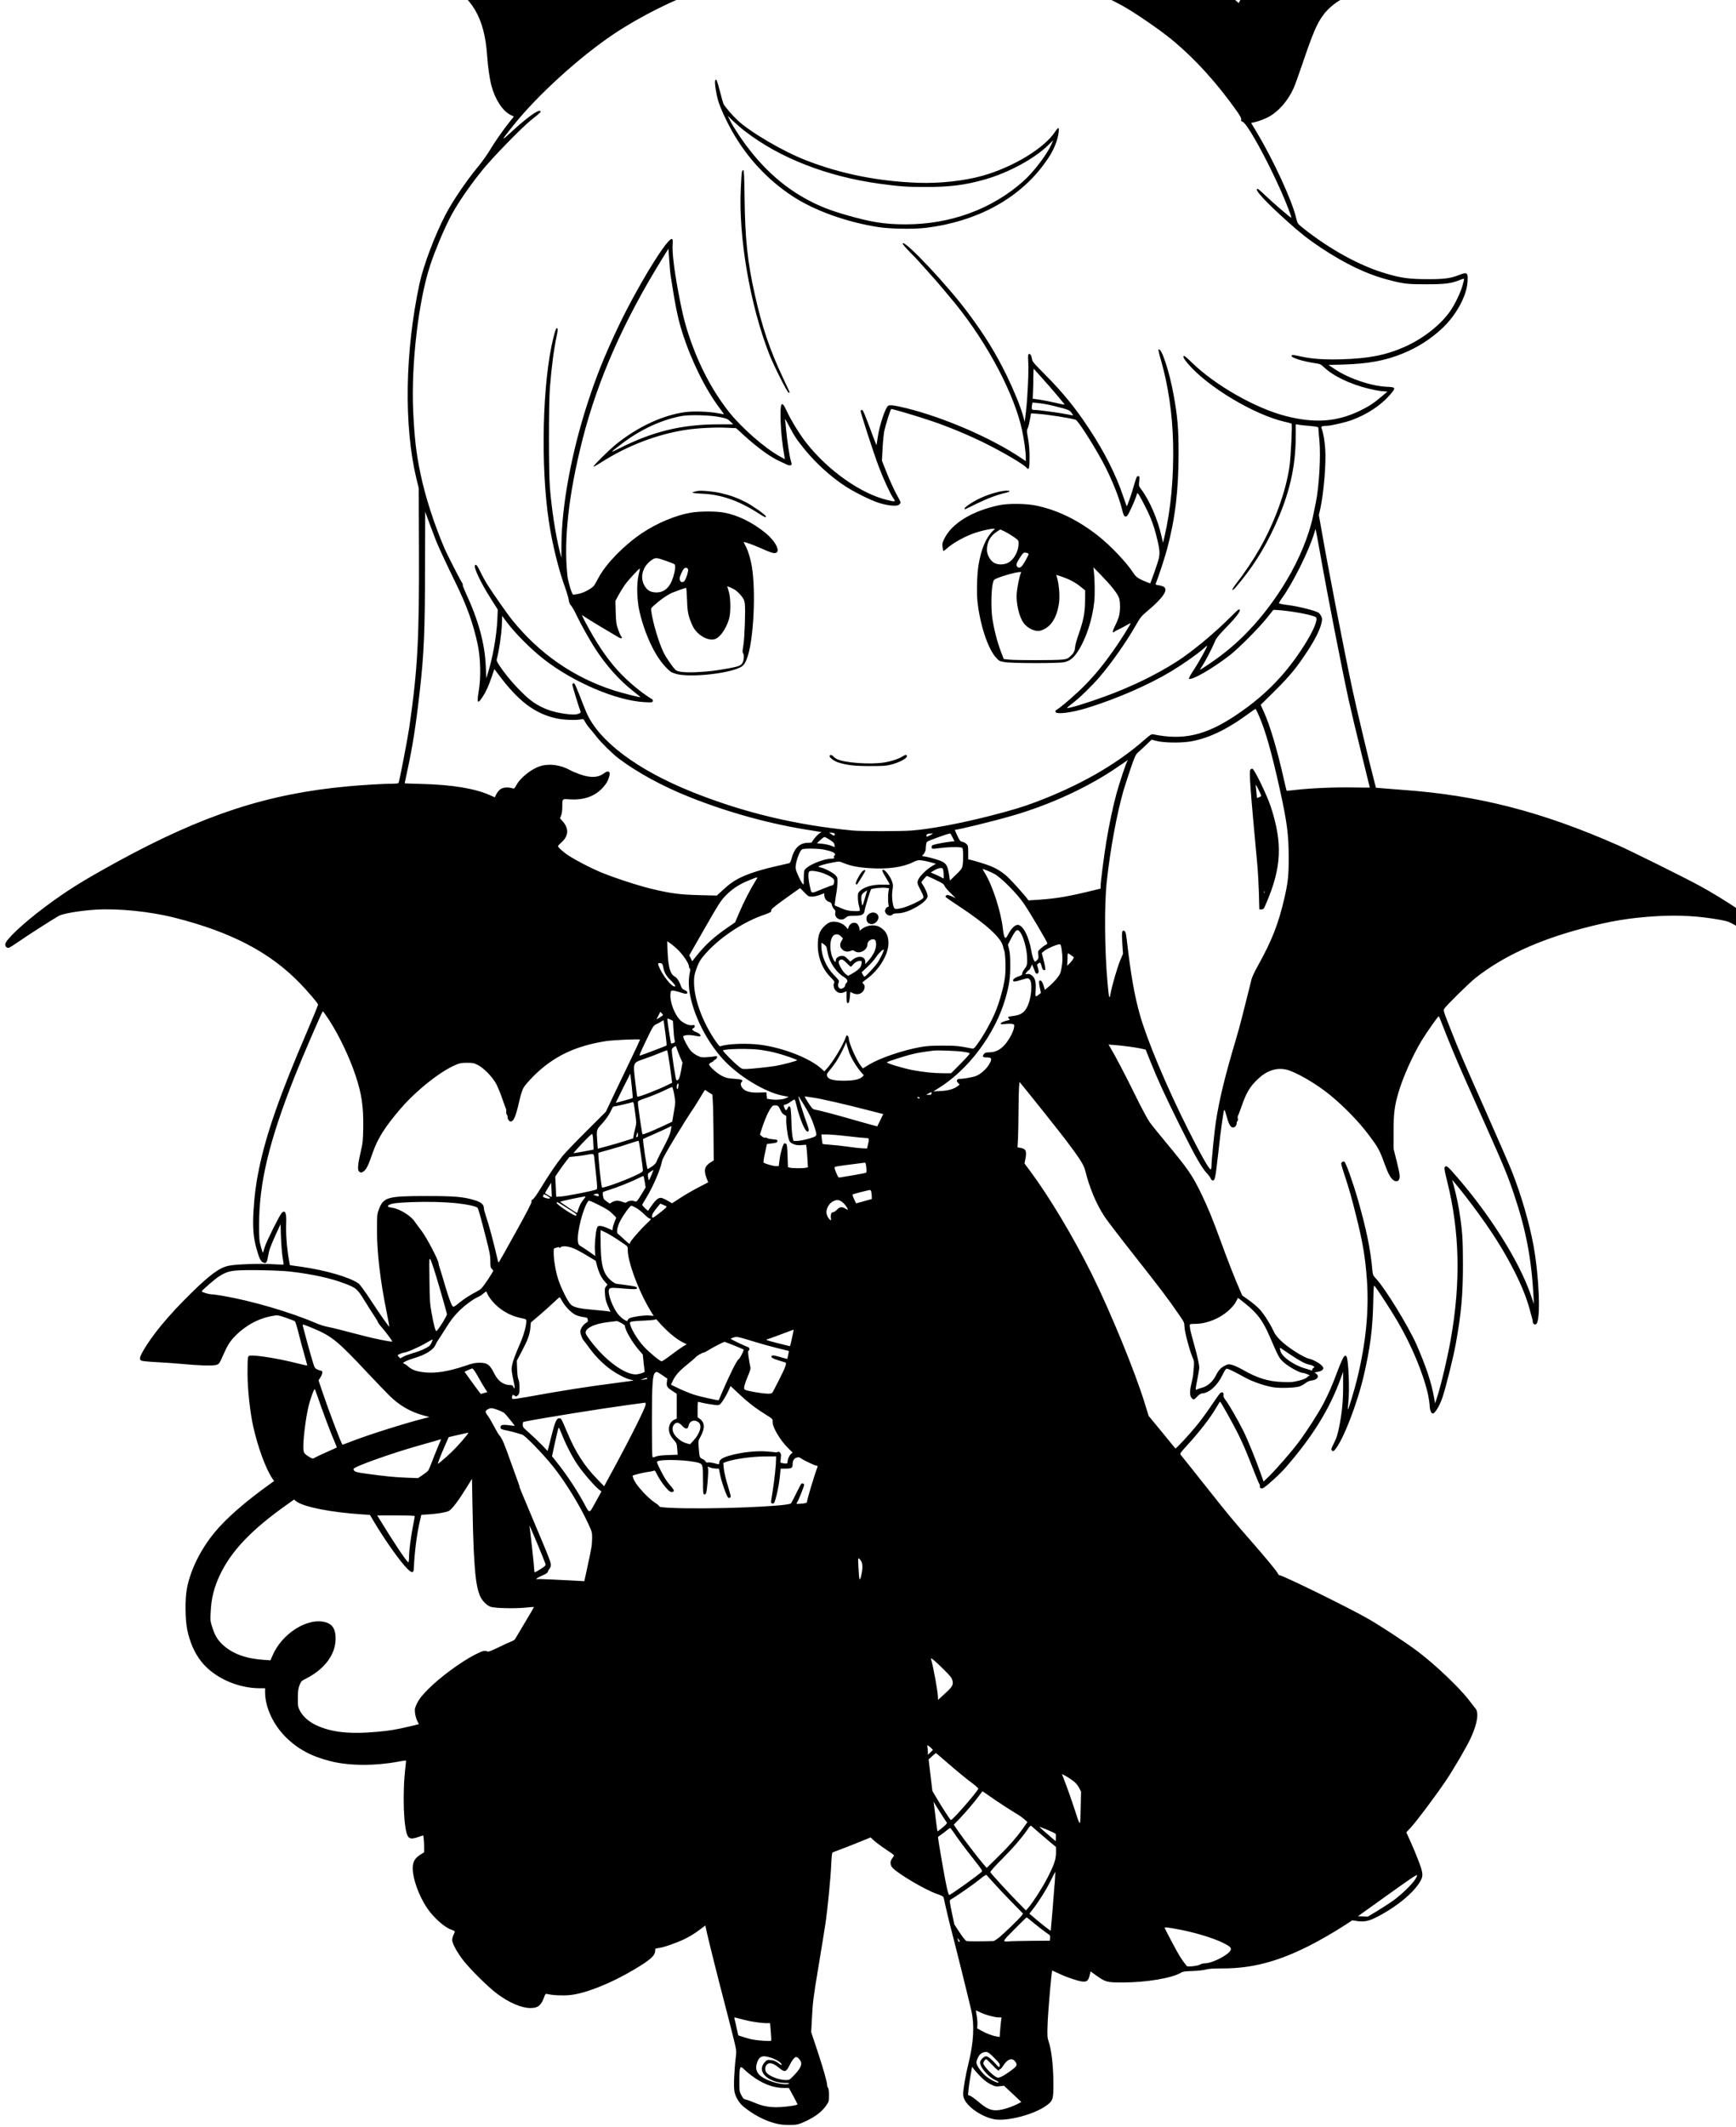 <?xml version="1.0" encoding="UTF-8" standalone="no"?>
<svg
   version="1.0"
   width="434.185pt"
   height="531.586pt"
   viewBox="0 0 434.185 531.586"
   preserveAspectRatio="xMidYMid"
   id="svg26"
   xmlns="http://www.w3.org/2000/svg"
   xmlns:svg="http://www.w3.org/2000/svg">
  <defs
     id="defs30" />
  <g
     transform="matrix(0.018,0,0,-0.018,-47.464,548.861)"
     fill="#000000"
     stroke="none"
     id="g24"
     style="image-rendering:optimizeQuality">
    <path
       d="m 8960,31334 c -156,-20 -357,-81 -488,-149 -167,-86 -317,-218 -352,-309 -14,-38 0,-54 32,-38 42,20 205,24 315,8 128,-19 229,-53 356,-118 375,-193 546,-487 582,-1003 11,-160 35,-328 61,-425 49,-186 155,-349 262,-402 l 49,-24 -64,-80 c -88,-110 -200,-270 -274,-394 -35,-58 -104,-154 -154,-215 -178,-217 -358,-483 -459,-676 -148,-285 -306,-704 -360,-954 -203,-946 -219,-1979 -43,-2710 l 32,-130 3,-825 c 5,-1258 -17,-1682 -133,-2490 -24,-164 -139,-763 -151,-781 -3,-5 -43,-9 -88,-9 -114,0 -405,-17 -611,-36 -1119,-102 -2013,-394 -3211,-1049 -488,-268 -698,-399 -1010,-632 -297,-222 -544,-455 -544,-512 0,-35 22,-55 52,-48 13,4 75,43 138,87 105,74 442,290 550,353 58,34 289,73 510,88 316,20 757,-24 1102,-111 787,-199 1327,-481 1743,-911 110,-114 241,-267 251,-294 3,-6 -68,-179 -156,-384 -373,-868 -564,-1412 -665,-1901 -43,-211 -62,-358 -76,-585 -13,-225 -2,-366 41,-518 38,-137 58,-178 93,-195 40,-19 53,-4 67,81 16,93 34,143 111,312 l 64,140 6,-185 c 4,-102 14,-227 23,-279 9,-51 15,-95 13,-97 -2,-3 -76,0 -163,5 -178,10 -502,-1 -600,-22 -127,-27 -255,-120 -518,-377 -321,-314 -554,-596 -679,-821 -42,-75 -46,-104 -16,-120 12,-6 103,-15 203,-20 99,-5 255,-16 346,-24 258,-25 448,-30 495,-14 37,13 41,19 87,123 63,144 100,204 173,278 148,150 328,246 526,280 64,11 68,10 178,-27 61,-21 118,-43 125,-49 7,-6 31,-81 52,-166 20,-85 57,-220 80,-300 23,-80 41,-146 39,-148 -2,-2 -66,12 -142,31 -221,57 -515,107 -623,107 -46,0 -50,-2 -57,-27 -5,-16 -8,-116 -7,-223 1,-222 35,-540 80,-739 64,-284 171,-576 262,-714 l 27,-40 -30,-21 c -374,-267 -645,-504 -806,-704 -193,-238 -329,-518 -376,-772 -27,-144 -24,-430 6,-570 37,-175 101,-319 193,-437 176,-224 503,-373 819,-373 h 69 v -55 c 0,-205 111,-447 284,-620 169,-169 361,-272 631,-339 257,-64 615,-65 934,-5 57,11 105,18 108,16 2,-3 -1,-41 -6,-86 -45,-358 -27,-875 34,-967 24,-36 56,-39 138,-11 l 75,25 6,-45 c 3,-25 6,-78 6,-118 v -72 l -49,-31 c -77,-50 -105,-94 -109,-173 -8,-143 80,-396 201,-573 88,-130 240,-265 332,-297 57,-19 59,-22 36,-67 -12,-23 -21,-57 -21,-76 0,-52 72,-182 165,-298 103,-128 341,-362 458,-449 168,-126 340,-199 466,-199 102,0 147,36 189,153 14,40 20,47 38,43 74,-19 220,-26 320,-16 216,22 569,162 891,354 228,136 293,194 293,262 0,30 2,31 48,37 69,8 252,72 367,128 55,26 141,79 191,117 l 91,68 22,-100 c 32,-143 156,-637 250,-996 44,-168 98,-381 121,-474 40,-165 41,-172 31,-255 -23,-191 -32,-407 -20,-475 13,-79 65,-165 130,-218 192,-154 412,-248 592,-251 142,-3 166,2 282,58 128,62 212,127 269,208 41,58 41,59 41,147 0,58 -4,93 -13,102 -6,6 -12,24 -12,38 0,41 -61,253 -145,505 l -77,230 12,220 c 10,195 19,268 86,670 41,247 86,522 99,610 31,205 74,647 82,838 4,88 10,150 17,155 6,5 47,21 91,37 44,16 161,61 259,101 l 180,73 46,-43 c 26,-24 99,-79 163,-121 65,-43 117,-81 117,-85 0,-3 -11,-21 -25,-40 -33,-44 -32,-90 0,-129 67,-79 449,-306 616,-365 89,-32 94,-35 101,-67 14,-72 87,-380 107,-450 29,-106 245,-973 275,-1108 44,-196 32,-436 -38,-720 -43,-172 -76,-364 -76,-436 0,-51 22,-97 72,-151 86,-94 239,-177 363,-199 177,-30 540,64 713,185 102,72 108,89 105,346 -2,222 -28,441 -65,547 -19,57 -21,75 -15,245 5,159 54,729 64,741 1,2 41,-15 88,-38 103,-51 285,-112 341,-114 60,-3 76,16 98,115 l 6,27 73,-53 c 136,-97 152,-101 377,-101 329,1 683,61 807,136 26,16 55,20 160,23 76,3 150,11 183,20 41,12 101,16 237,16 404,0 760,93 1194,311 141,70 377,207 509,294 l 96,63 75,-11 c 110,-15 177,4 342,97 223,126 410,281 503,416 72,105 72,137 0,326 -32,82 -82,204 -113,271 l -56,122 63,68 c 79,85 344,438 482,643 109,159 298,484 351,600 94,206 116,359 61,414 -8,9 -42,53 -76,98 -125,170 -481,509 -723,690 -176,132 -496,342 -690,454 -265,152 -1186,604 -1231,604 -6,0 -16,11 -22,24 -14,31 -167,217 -376,455 -236,270 -345,401 -546,656 -96,121 -228,287 -294,370 -67,82 -127,157 -134,167 -12,17 -4,29 80,121 182,198 326,383 418,540 25,42 47,77 50,77 8,0 200,-344 256,-460 66,-134 119,-260 206,-485 38,-99 75,-186 81,-194 7,-7 10,-24 9,-36 -4,-29 24,-40 54,-20 64,41 229,193 304,280 370,424 608,806 761,1225 l 38,105 v -190 c 1,-200 -14,-368 -49,-545 -26,-137 -40,-181 -85,-270 -34,-67 -35,-74 -20,-89 15,-15 18,-14 40,11 114,132 310,636 403,1038 87,376 121,639 129,994 6,256 6,258 25,235 47,-59 234,-348 313,-484 197,-336 360,-728 425,-1022 11,-51 20,-114 21,-140 1,-65 21,-118 44,-118 32,0 100,115 139,237 47,144 149,554 180,728 76,417 100,682 100,1105 0,354 -8,475 -55,765 -17,108 -72,345 -95,405 -8,23 167,-195 290,-360 259,-347 432,-620 581,-917 110,-220 174,-385 220,-568 9,-36 19,-72 22,-80 4,-8 7,-26 7,-39 1,-33 31,-51 51,-31 61,62 39,651 -41,1090 -57,311 -170,698 -299,1025 -35,88 -192,450 -350,805 -323,727 -379,856 -512,1194 -92,234 -93,239 -77,264 31,47 347,358 434,426 375,296 863,522 1478,685 394,105 666,150 1042,172 306,18 584,2 879,-51 113,-21 116,-22 300,-127 102,-58 279,-164 392,-234 113,-71 213,-129 222,-129 15,0 47,36 47,53 0,14 -119,134 -215,217 -240,206 -691,508 -1040,697 -216,117 -938,475 -1120,556 -1062,469 -1953,698 -3005,772 -118,9 -249,19 -290,23 l -75,7 -22,85 c -67,254 -251,1026 -307,1290 -116,543 -345,1727 -429,2213 l -35,198 19,82 c 50,229 84,641 69,840 -9,121 -27,220 -49,278 -8,24 -7,28 12,33 12,3 39,6 61,6 55,0 255,47 347,80 213,79 404,205 529,350 86,101 84,106 -47,112 -221,11 -523,114 -720,245 l -88,58 215,6 c 345,11 577,54 823,155 202,83 379,195 539,344 194,180 340,444 355,641 10,137 -2,148 -111,105 -123,-49 -212,-61 -451,-60 -244,1 -354,15 -559,75 -370,106 -796,340 -1177,645 -64,53 -65,54 -83,131 -56,239 -314,800 -547,1188 l -78,130 72,17 c 40,10 110,37 157,60 143,72 280,225 361,405 17,37 70,185 119,328 149,439 203,567 292,687 107,146 281,258 528,341 195,66 321,80 498,55 103,-14 112,-8 81,53 -49,98 -233,246 -418,339 -295,147 -629,193 -951,130 -181,-35 -332,-102 -481,-214 -192,-145 -294,-263 -385,-446 l -45,-90 -66,56 c -185,157 -445,285 -683,335 -149,31 -350,31 -475,1 -184,-45 -385,-172 -430,-271 -10,-23 -21,-40 -24,-38 -43,24 -248,118 -321,147 -298,119 -651,199 -955,216 -96,6 -119,11 -180,40 -148,69 -463,165 -686,209 -704,137 -1527,102 -2344,-101 -175,-44 -205,-53 -390,-124 -115,-44 -168,-59 -226,-64 -155,-13 -389,-61 -599,-121 -96,-28 -394,-140 -507,-191 -8,-4 -13,1 -13,10 0,33 -40,94 -90,139 -117,105 -274,151 -525,151 -247,1 -383,-34 -730,-191 -115,-52 -222,-97 -237,-100 -50,-10 -74,3 -88,48 -20,59 -111,211 -174,289 -55,67 -183,188 -269,252 -93,70 -257,140 -407,173 -73,16 -390,29 -470,19 z m 6536,-194 c 356,-28 623,-77 953,-177 179,-54 178,-55 -39,-73 -256,-20 -649,-98 -813,-160 -54,-20 -78,-42 -63,-57 3,-4 66,8 139,25 407,97 848,143 1178,123 499,-30 917,-153 1379,-407 165,-90 517,-331 685,-469 326,-268 639,-613 918,-1011 40,-58 54,-87 50,-102 -4,-17 1,-24 20,-31 65,-25 336,-515 540,-976 69,-157 137,-333 137,-356 0,-12 -253,205 -371,318 -47,46 -91,83 -98,83 -56,0 103,-174 419,-457 177,-159 294,-250 455,-357 346,-230 644,-372 948,-451 213,-55 260,-60 522,-60 260,0 347,11 467,60 39,16 58,20 58,12 0,-7 -9,-46 -21,-87 -27,-98 -105,-261 -170,-355 -133,-193 -381,-387 -635,-499 -263,-116 -500,-162 -884,-173 -236,-6 -396,5 -551,38 -118,26 -131,27 -136,11 -9,-26 151,-76 327,-103 66,-9 80,-15 115,-49 136,-129 361,-238 630,-305 61,-15 144,-31 185,-34 l 75,-6 -80,-68 c -104,-89 -177,-137 -300,-197 -321,-155 -624,-178 -1027,-76 -417,105 -980,424 -1304,738 -55,54 -106,98 -112,98 -27,0 -8,-39 51,-108 276,-324 927,-713 1352,-808 44,-9 84,-21 88,-24 12,-10 -10,-451 -28,-587 -47,-344 -208,-789 -421,-1159 -80,-140 -211,-336 -306,-456 -49,-63 -75,-104 -67,-107 7,-2 25,11 41,30 231,270 396,527 547,855 203,440 291,819 292,1247 v 169 l 27,-5 c 15,-4 86,-12 157,-18 130,-13 130,-13 131,-38 0,-14 6,-89 14,-166 20,-215 -4,-635 -49,-856 -10,-52 -28,-139 -40,-195 -55,-266 -193,-602 -369,-894 -272,-453 -601,-821 -973,-1086 -121,-87 -229,-157 -229,-150 0,2 16,28 36,57 38,57 136,246 174,339 18,42 52,84 145,180 172,177 231,260 184,260 -6,0 -56,-46 -112,-103 -217,-220 -532,-481 -748,-620 -290,-185 -627,-349 -999,-485 -269,-98 -514,-172 -526,-159 -3,2 30,30 71,61 100,75 267,237 374,361 170,197 377,492 509,723 65,114 76,128 163,201 215,180 292,293 227,335 -13,8 -45,18 -71,21 -39,6 -47,10 -41,24 30,71 130,374 158,482 113,427 158,806 159,1329 0,339 -14,509 -69,810 -61,335 -172,666 -210,628 -4,-4 12,-72 35,-150 101,-352 159,-748 168,-1153 10,-471 -31,-913 -119,-1290 l -21,-90 -19,82 c -52,239 -170,511 -285,662 -33,44 -34,47 -27,113 6,64 5,68 -14,68 -22,0 -21,1 -67,-155 -35,-121 -87,-266 -92,-261 -3,2 -24,62 -48,133 -101,300 -257,610 -471,936 -194,295 -366,506 -622,764 -159,160 -171,174 -177,217 -8,48 -26,73 -46,61 -8,-6 -9,-35 -5,-104 9,-119 -9,-509 -32,-696 l -17,-140 -23,85 c -36,128 -123,343 -226,555 -151,310 -304,559 -536,870 -283,381 -872,1007 -910,969 -7,-7 31,-52 103,-125 62,-62 160,-168 217,-234 58,-66 110,-124 116,-130 15,-14 225,-262 300,-355 446,-552 816,-1254 922,-1750 27,-124 52,-306 52,-376 v -55 l -57,39 c -417,281 -1074,566 -1604,697 -154,38 -225,48 -250,34 -38,-20 -120,-264 -145,-430 -9,-63 -17,-115 -18,-117 -2,-1 -27,62 -56,140 -105,284 -132,348 -145,348 -8,0 -17,-4 -20,-10 -7,-11 176,-577 253,-780 62,-165 156,-369 201,-435 36,-53 34,-54 -85,-25 -362,86 -816,405 -1115,782 -95,119 -224,328 -284,460 -70,153 -90,113 -81,-155 6,-160 22,-310 52,-481 l 7,-40 -69,38 c -211,116 -527,392 -706,616 -235,296 -426,660 -563,1076 -59,178 -96,334 -149,624 -54,293 -80,517 -73,622 4,59 2,78 -9,82 -62,24 -489,-674 -752,-1230 -183,-386 -300,-677 -416,-1034 -227,-693 -364,-1432 -368,-1975 l -1,-190 -24,95 c -57,232 -108,561 -135,875 -18,207 -18,1183 0,1400 25,304 54,524 93,708 14,67 18,102 11,109 -15,15 -27,-13 -56,-128 -153,-612 -181,-1782 -61,-2564 48,-313 134,-659 225,-910 23,-63 45,-139 49,-167 5,-37 15,-61 33,-80 15,-16 47,-71 71,-124 57,-122 182,-345 265,-474 153,-237 340,-444 534,-595 53,-41 95,-76 93,-78 -6,-6 -248,56 -366,93 -563,181 -1038,510 -1421,985 -58,72 -263,364 -334,477 -31,48 -77,132 -102,185 -43,89 -62,112 -76,90 -19,-31 81,-241 214,-451 l 103,-163 -6,-142 c -11,-227 -62,-517 -130,-736 l -23,-75 -7,155 c -12,323 -102,651 -281,1035 -25,54 -43,102 -40,107 3,5 1,14 -4,21 -21,25 -211,397 -250,487 -146,343 -265,713 -331,1026 -60,284 -85,494 -103,876 -30,654 73,1535 238,2033 62,187 171,451 265,637 92,183 255,426 452,671 137,171 541,587 677,697 153,124 146,117 133,131 -24,24 -189,-94 -399,-289 -154,-141 -151,-132 32,97 337,420 922,950 1399,1268 355,236 836,477 1198,600 235,79 511,139 756,163 134,13 510,13 682,0 158,-13 440,-53 557,-79 55,-13 84,-15 89,-8 31,51 -408,142 -812,167 -88,5 -180,10 -205,11 h -45 l 60,20 c 192,63 636,159 915,198 132,18 317,37 445,44 128,8 566,6 681,-3 z m -3542,-4466 c 67,-437 101,-600 162,-794 122,-386 318,-785 514,-1047 38,-51 68,-93 67,-93 -1,0 -40,7 -87,15 -124,23 -329,30 -443,16 -312,-40 -661,-200 -967,-445 -96,-77 -326,-304 -317,-313 4,-3 48,21 99,54 368,236 787,397 1195,458 153,23 405,36 553,28 l 135,-6 95,-87 c 200,-183 383,-316 518,-376 43,-19 85,-39 94,-44 23,-13 55,-13 63,0 3,5 -1,29 -9,53 -18,53 -51,269 -66,432 -6,66 -13,131 -16,145 -2,14 24,-29 58,-95 75,-142 104,-186 217,-325 157,-192 357,-373 556,-505 126,-83 356,-198 472,-235 126,-40 254,-52 283,-25 11,10 20,24 20,31 0,7 -26,60 -59,118 -32,58 -90,186 -129,283 l -71,178 9,170 c 5,94 16,204 24,245 17,77 83,289 95,302 7,8 358,-97 571,-169 230,-77 527,-202 745,-311 247,-123 524,-287 562,-331 37,-45 45,-19 45,141 0,100 -6,177 -20,257 -18,100 -19,118 -7,142 8,14 22,68 31,119 l 17,93 96,-7 c 136,-10 434,-56 524,-82 36,-11 297,-426 413,-656 99,-197 185,-413 223,-558 29,-115 37,-130 61,-130 17,0 31,20 69,103 42,88 70,157 88,217 6,19 34,-26 117,-190 74,-146 116,-258 157,-425 48,-196 48,-232 4,-366 -21,-63 -51,-149 -67,-191 l -29,-77 -50,19 c -111,44 -147,69 -182,123 -95,148 -319,383 -498,524 -276,215 -553,350 -850,414 -138,30 -392,33 -519,6 -373,-78 -657,-251 -761,-463 -28,-55 -31,-71 -26,-115 4,-29 9,-54 11,-57 3,-3 23,11 44,30 94,85 264,178 412,226 75,25 200,52 236,52 h 26 l -31,-31 c -95,-95 -161,-251 -197,-468 -22,-127 -29,-387 -15,-516 35,-317 144,-649 256,-772 42,-48 50,-52 118,-64 96,-18 747,-19 829,-2 78,17 128,55 187,144 116,175 205,440 232,694 11,103 8,324 -7,435 l -5,45 113,-115 c 133,-137 221,-248 243,-309 19,-55 19,-180 0,-254 -8,-31 -33,-93 -55,-136 -26,-53 -36,-82 -29,-87 6,-4 14,-2 18,4 3,6 29,20 56,32 27,12 75,37 108,57 32,19 60,33 63,31 6,-7 -140,-239 -238,-378 -141,-199 -248,-330 -393,-479 -119,-122 -336,-310 -400,-347 -12,-6 -16,-16 -12,-27 14,-38 219,-12 433,53 409,125 866,324 1177,512 160,97 358,235 440,308 31,29 57,49 57,45 0,-20 -123,-241 -187,-336 -46,-69 -71,-115 -65,-121 30,-30 322,137 562,322 123,95 412,385 523,525 l 87,109 48,-2 c 198,-11 526,-73 546,-104 46,-74 -228,-532 -500,-832 -175,-195 -376,-366 -617,-527 -419,-279 -728,-350 -1148,-263 -23,4 -42,-8 -124,-80 -391,-343 -906,-636 -1518,-865 -175,-66 -321,-109 -622,-187 -416,-106 -830,-184 -1089,-204 -157,-12 -692,-12 -821,0 -790,75 -1526,252 -2235,537 -765,308 -1294,706 -1466,1104 -20,46 -63,154 -95,239 -33,85 -65,157 -71,161 -16,10 -28,2 -28,-20 0,-15 95,-325 114,-371 5,-11 -3,-19 -27,-28 -41,-15 -93,-15 -192,-1 -174,24 -309,73 -437,160 -130,89 -341,315 -466,501 -42,63 -48,77 -41,103 30,112 62,329 68,452 l 6,143 57,-78 c 120,-161 343,-385 523,-525 410,-319 1004,-572 1392,-594 103,-6 113,-5 120,12 4,13 1,22 -11,29 -127,77 -283,202 -411,331 -140,139 -280,327 -407,545 -81,139 -161,290 -153,290 3,0 21,-11 38,-24 18,-13 120,-76 227,-140 107,-63 210,-124 228,-135 51,-32 79,-27 48,8 -7,9 -26,52 -42,96 -24,71 -28,98 -32,237 l -4,157 42,78 c 23,43 63,107 88,143 46,65 202,234 209,227 2,-2 -6,-44 -18,-93 -29,-124 -23,-347 15,-509 73,-310 210,-603 355,-757 67,-72 79,-80 145,-101 176,-55 703,-5 894,86 53,25 79,64 111,166 81,263 110,888 56,1228 -18,113 -56,239 -92,301 -14,24 -23,46 -20,48 6,6 134,-41 248,-91 125,-56 165,-68 193,-61 73,18 -2,165 -142,279 -178,145 -383,246 -572,281 -109,21 -338,21 -461,0 -210,-35 -473,-145 -678,-282 -249,-167 -495,-417 -603,-613 -23,-44 -51,-92 -60,-108 -25,-43 -140,-108 -223,-125 -38,-8 -72,-13 -76,-10 -18,11 -70,183 -78,262 -54,496 17,1134 210,1892 211,829 571,1644 1110,2514 l 84,135 11,-162 c 6,-90 14,-181 18,-203 z m 5147,-1414 c 160,-178 332,-381 327,-386 -3,-2 -61,9 -129,26 -68,16 -167,35 -219,43 l -94,13 4,94 c 3,52 5,148 5,212 0,64 3,114 6,110 3,-4 48,-54 100,-112 z m 94,-385 c 44,-9 130,-30 190,-46 99,-27 113,-34 138,-66 15,-20 26,-37 25,-38 -2,-2 -43,6 -93,16 -100,20 -387,59 -440,59 -42,0 -47,8 -39,61 l 7,42 66,-6 c 36,-3 102,-13 146,-22 z m -4550,-175 c 90,-19 104,-25 140,-61 l 40,-39 h -210 c -500,0 -908,-99 -1361,-328 -152,-77 -150,-72 27,62 260,197 554,332 829,382 113,20 406,12 535,-16 z M 8699,22975 c 36,-88 137,-306 266,-570 160,-326 249,-576 310,-865 39,-185 46,-454 15,-633 -30,-181 -19,-200 54,-89 49,76 84,153 130,291 l 32,93 59,-78 c 274,-367 500,-539 799,-606 96,-22 269,-29 341,-15 40,8 40,7 63,-37 13,-24 45,-68 71,-97 26,-30 68,-81 93,-114 56,-73 221,-235 303,-296 255,-192 603,-382 970,-529 552,-221 1146,-384 1715,-470 41,-6 88,-14 103,-17 l 29,-5 -30,-18 c -29,-18 -102,-104 -102,-121 0,-5 -24,-9 -52,-9 -123,-1 -197,-74 -238,-237 -8,-31 -17,-44 -33,-48 -331,-72 -511,-124 -650,-188 -103,-48 -169,-93 -267,-184 l -83,-76 -236,6 c -277,6 -416,25 -685,91 -205,51 -537,161 -713,236 -136,59 -316,152 -418,217 -71,45 -155,119 -155,136 0,5 21,28 46,50 101,89 109,193 21,293 l -39,44 16,40 c 10,25 16,70 16,119 0,115 -4,111 100,104 228,-15 398,59 510,222 31,45 56,125 46,150 -7,20 -38,19 -67,-4 -87,-67 -188,-74 -339,-22 -52,18 -117,45 -145,61 -124,70 -283,93 -406,56 -122,-35 -285,-164 -339,-269 -20,-39 -29,-47 -45,-42 -57,18 -122,17 -161,-3 -34,-17 -71,-66 -90,-120 0,-1 -31,11 -67,28 -205,93 -530,147 -949,157 -131,3 -238,7 -238,9 0,2 15,74 34,161 76,350 122,642 175,1113 60,532 73,830 74,1766 l 2,731 61,-166 c 34,-91 76,-202 93,-246 z m 12277,-145 c 101,-575 306,-1624 400,-2055 30,-137 109,-468 175,-734 65,-266 119,-484 119,-485 0,-1 -105,0 -234,2 -252,5 -593,-10 -795,-34 -68,-8 -125,-13 -127,-12 -1,2 -19,75 -39,163 -94,416 -192,746 -278,935 l -43,95 202,200 c 210,209 295,313 454,555 97,149 164,281 186,371 14,58 14,69 1,101 -9,20 -26,43 -39,52 -44,29 -272,87 -413,105 -107,14 -139,21 -137,32 2,7 19,34 37,59 153,208 381,667 452,907 10,34 19,60 20,59 2,-2 28,-144 59,-316 z m -4373,279 c 34,-17 90,-51 125,-76 59,-42 62,-46 62,-87 0,-103 -59,-217 -137,-263 -62,-36 -152,-38 -208,-3 -52,32 -95,112 -95,176 0,109 45,192 137,253 25,17 48,31 50,31 2,0 32,-14 66,-31 z m 305,-295 c 12,-4 22,-11 22,-16 0,-5 -21,-48 -47,-94 -49,-87 -77,-110 -108,-84 -24,20 -18,50 27,119 55,85 58,87 106,75 z m -5002,-115 c 49,-17 95,-36 103,-42 17,-15 10,-88 -18,-177 -46,-146 -124,-216 -238,-214 -79,2 -124,28 -163,98 -67,116 -21,270 105,354 52,35 62,34 211,-19 z m 292,-117 c 4,-26 -24,-116 -46,-149 -27,-42 -72,-25 -72,27 0,24 37,110 58,133 22,24 56,18 60,-11 z m 4622,-52 c -17,-32 -48,-187 -56,-275 -11,-135 32,-322 93,-409 61,-86 175,-134 252,-106 132,47 214,176 243,382 13,90 0,255 -26,342 -8,25 -13,46 -12,46 1,0 35,-11 74,-24 107,-37 189,-80 262,-139 l 65,-53 -1,-140 c -1,-166 -22,-276 -90,-469 -25,-71 -47,-151 -49,-176 -4,-58 -17,-85 -68,-131 -34,-32 -49,-38 -106,-44 -88,-11 -646,-11 -741,-1 l -76,8 -41,107 c -51,133 -97,315 -119,469 -18,133 -15,367 6,467 13,56 15,59 59,78 93,39 259,85 319,87 20,1 21,-2 12,-19 z m -3986,-219 c 29,-15 68,-50 97,-85 40,-49 49,-69 55,-114 11,-88 -3,-477 -20,-581 -13,-72 -14,-97 -5,-108 17,-20 14,-95 -6,-132 -21,-41 -54,-54 -200,-80 -195,-34 -242,-40 -405,-50 -172,-11 -292,-1 -324,27 -39,35 -135,174 -170,246 -68,144 -146,405 -170,572 -6,41 -5,43 57,96 79,70 169,131 232,159 53,22 184,69 195,69 4,0 10,-73 13,-162 5,-174 17,-233 76,-363 53,-116 190,-206 293,-192 76,10 169,133 214,282 27,88 25,295 -4,388 l -21,68 22,-7 c 12,-3 44,-18 71,-33 z m 7295,-1756 c 90,-203 177,-511 290,-1020 102,-462 125,-637 124,-965 0,-239 -10,-330 -59,-545 -83,-361 -174,-593 -373,-950 -42,-74 -78,-154 -86,-185 -7,-30 -28,-118 -48,-195 -20,-77 -55,-214 -77,-305 -22,-91 -65,-248 -96,-350 -149,-501 -224,-809 -273,-1125 -20,-132 -61,-540 -61,-614 0,-22 -4,-42 -9,-46 -19,-11 -137,198 -324,570 -292,582 -560,1220 -661,1575 -75,264 -128,563 -181,1029 -13,113 -22,140 -46,141 -24,0 -27,-33 -18,-174 l 10,-148 -35,-81 c -41,-95 -118,-359 -137,-466 -17,-98 -23,-76 -43,144 -41,445 -46,1088 -11,1405 48,445 140,943 234,1270 17,58 61,192 97,299 59,171 71,197 103,225 20,17 70,64 113,105 l 77,73 63,-17 c 98,-26 318,-31 458,-11 248,37 510,159 806,375 60,44 112,80 115,80 4,1 25,-42 48,-94 z m -1826,-627 c -17,-21 -110,-299 -152,-452 -48,-175 -102,-429 -142,-670 -33,-201 -79,-560 -79,-616 v -36 l -72,-18 c -380,-93 -528,-118 -777,-136 l -154,-10 -16,22 c -34,49 -225,260 -280,310 -69,62 -146,110 -232,145 -57,23 -218,73 -281,87 l -28,6 v 96 c 0,89 -2,96 -25,118 -14,13 -40,27 -58,30 -28,6 -36,16 -69,86 -20,44 -35,80 -33,80 45,0 529,118 791,194 529,151 1071,402 1479,684 139,96 143,99 128,80 z m -4074,-1007 c 8,-6 10,-14 5,-23 -8,-12 -15,-11 -43,9 l -34,23 h 29 c 16,0 35,-4 43,-9 z m 1370,-5 c -2,-2 -23,-13 -46,-25 -42,-21 -43,-21 -43,-2 0,11 8,22 18,24 22,6 77,8 71,3 z m 273,-50 27,-55 -57,-6 c -74,-8 -206,-33 -238,-45 -19,-7 -25,-16 -22,-33 3,-25 0,-25 140,-8 129,15 271,14 286,-1 14,-14 16,-179 3,-247 -8,-38 -21,-57 -92,-125 l -83,-81 -8,55 c -25,172 -43,196 -181,239 -56,18 -124,35 -150,39 l -48,7 26,34 c 14,19 25,49 25,65 0,17 3,47 6,67 6,36 6,36 135,84 108,40 160,57 199,64 3,1 18,-23 32,-53 z m -1705,-35 c 49,-31 61,-45 65,-70 2,-17 4,-31 4,-31 -1,0 -25,9 -53,20 -29,11 -85,23 -124,26 l -72,7 46,44 c 25,23 52,43 60,43 8,0 41,-18 74,-39 z m -85,-135 c 101,-20 158,-44 158,-67 0,-10 -5,-19 -11,-19 -6,0 -8,-9 -4,-20 5,-17 2,-20 -27,-20 -131,-1 -367,-104 -386,-169 -4,-14 -7,-65 -7,-113 0,-86 0,-87 -18,-65 -29,37 -89,169 -94,208 -10,69 53,254 91,269 34,14 218,11 298,-4 z m 1397,-156 c 28,-5 77,-17 107,-26 l 56,-16 -50,-29 c -71,-40 -167,-132 -192,-183 -24,-50 -22,-58 38,-173 29,-57 35,-76 26,-90 -19,-31 -216,-123 -303,-141 -72,-15 -82,-15 -96,-1 -25,25 -41,165 -28,250 10,60 9,80 -4,118 -28,82 -112,186 -134,164 -8,-8 5,-37 45,-103 31,-51 56,-96 56,-99 0,-4 -42,-5 -92,-3 -143,6 -269,-30 -328,-93 -22,-23 -25,-35 -23,-93 1,-37 8,-89 17,-116 8,-27 12,-54 9,-59 -3,-6 -42,-8 -92,-5 -70,4 -102,12 -172,42 l -85,37 8,67 c 4,37 13,90 18,118 6,29 12,86 13,127 2,72 0,77 -28,107 -34,35 -149,96 -201,106 -19,3 -34,9 -34,13 0,11 93,38 197,57 91,17 91,17 145,-5 99,-41 201,-62 362,-73 248,-18 467,12 606,81 63,32 86,35 159,21 z m 265,-137 c 3,-21 6,-55 6,-77 0,-32 -2,-37 -15,-26 -8,6 -48,27 -90,45 l -76,33 34,20 c 45,29 77,41 108,41 23,1 27,-4 33,-36 z m 711,-46 c 92,-49 317,-276 412,-417 88,-131 323,-528 323,-547 0,-5 -11,-15 -24,-21 -14,-6 -44,-28 -67,-49 -40,-37 -41,-38 -35,-89 5,-45 3,-53 -19,-74 l -25,-24 -18,25 c -9,13 -25,69 -34,124 -35,206 -118,365 -191,365 -38,0 -90,-52 -130,-128 -31,-58 -35,-61 -49,-45 -9,11 -20,56 -26,118 -28,246 -147,611 -255,782 -15,24 -27,45 -27,48 0,7 98,-33 165,-68 z m -2437,28 c 71,-17 168,-63 196,-94 14,-15 17,-29 12,-56 -4,-20 -13,-35 -21,-35 -8,0 -65,-21 -127,-46 -181,-75 -163,-77 -187,26 -21,86 -27,173 -15,204 8,20 58,21 142,1 z m 1616,-109 c 100,-47 117,-59 129,-88 8,-18 50,-67 93,-107 43,-40 66,-66 51,-57 -16,10 -47,24 -70,32 -35,12 -43,12 -55,0 -18,-17 -26,-10 183,-149 380,-251 586,-440 609,-558 2,-13 10,-37 16,-54 18,-44 25,-279 10,-377 -20,-142 -76,-340 -132,-476 -58,-139 -168,-335 -250,-446 -47,-65 -51,-68 -81,-62 -169,34 -223,40 -407,39 -153,0 -219,-4 -310,-21 -241,-44 -556,-151 -702,-239 l -92,-56 -23,29 c -67,85 -173,325 -173,393 0,10 -7,24 -15,31 -13,11 -17,8 -26,-19 -40,-114 -169,-329 -258,-431 l -40,-45 -33,31 c -153,145 -525,294 -847,338 -185,26 -471,16 -564,-20 -12,-4 -34,22 -88,103 -171,260 -279,565 -279,790 0,71 6,104 29,170 38,111 65,153 162,257 197,210 503,409 772,502 59,20 108,42 108,48 1,6 2,16 3,23 1,15 72,71 252,199 l 148,105 58,-59 c 53,-55 61,-60 103,-60 27,-1 74,9 111,23 l 64,24 v -25 c 0,-42 27,-81 64,-94 29,-9 37,-18 42,-45 3,-18 17,-43 30,-56 17,-16 22,-29 18,-46 -21,-83 85,-134 149,-70 19,19 33,22 107,23 117,1 143,14 152,79 6,44 79,279 89,290 12,11 151,26 197,20 l 53,-7 -8,-36 c -9,-48 -9,-159 0,-194 6,-21 4,-28 -8,-28 -21,0 -48,-45 -40,-69 15,-48 77,-69 105,-36 8,10 31,15 65,15 72,0 164,30 260,85 93,53 152,107 160,146 6,27 -30,114 -71,173 -8,11 -14,24 -14,28 0,8 69,88 76,88 2,0 55,-24 118,-54 z m -2474,29 c 0,-2 -15,-28 -33,-57 -60,-95 -160,-289 -218,-427 l -58,-136 -97,-67 c -195,-133 -318,-245 -443,-403 l -56,-70 -20,41 -21,41 187,327 c 227,397 254,439 333,517 84,83 178,144 304,195 106,43 122,49 122,39 z m 1498,-272 c -39,-134 -40,-136 -49,-68 -11,84 -4,111 39,140 20,14 37,25 38,25 1,0 -12,-44 -28,-97 z m 2159,-492 c 41,-60 84,-216 90,-322 7,-115 3,-134 -37,-184 -16,-21 -30,-48 -30,-61 0,-18 -9,-26 -49,-39 -57,-19 -91,-49 -73,-67 8,-8 33,-5 99,15 105,32 105,32 128,7 40,-45 24,-248 -29,-365 -42,-91 -94,-127 -201,-140 -75,-9 -80,-13 -60,-36 16,-17 16,-18 -11,-24 -55,-12 -97,-30 -102,-44 -4,-11 8,-13 66,-7 38,4 82,4 97,0 25,-6 27,-10 22,-47 -8,-61 -72,-178 -133,-246 -63,-69 -131,-101 -217,-101 -44,-1 -55,-5 -70,-25 -24,-33 -15,-45 33,-45 79,0 86,-17 41,-96 -39,-67 -119,-138 -185,-163 -52,-19 -194,-43 -230,-39 -10,2 -23,-5 -29,-14 -9,-14 -7,-22 11,-41 l 23,-25 -26,-20 c -52,-41 -134,-65 -240,-69 l -100,-5 59,36 c 429,262 801,759 945,1261 50,176 65,274 65,445 0,121 -4,182 -16,230 l -16,65 40,78 c 72,137 93,151 135,88 z m -4747,-251 c 70,-72 140,-180 140,-217 0,-12 5,-25 11,-29 7,-4 8,-19 4,-38 -18,-81 -22,-158 -13,-240 37,-347 265,-791 540,-1052 224,-213 555,-400 773,-438 l 70,-13 -33,-17 c -41,-21 -140,-30 -212,-19 l -55,8 -5,45 -5,45 -97,-3 c -121,-5 -195,14 -232,59 -28,32 -33,68 -15,86 28,28 2,40 -102,46 -89,6 -113,11 -169,39 -67,32 -180,134 -180,161 0,8 14,20 30,27 17,7 30,16 30,20 0,3 11,13 25,20 14,7 25,22 25,33 0,16 -4,18 -27,12 -16,-4 -65,-9 -111,-12 -75,-5 -88,-3 -137,22 -30,14 -71,45 -91,68 -35,40 -104,169 -104,193 0,26 78,32 174,13 31,-7 60,-9 63,-5 14,13 -14,41 -57,57 -51,19 -70,44 -40,54 11,4 20,15 20,27 0,17 -5,20 -32,15 -52,-7 -130,27 -178,79 -74,81 -134,242 -128,346 3,47 6,53 26,56 13,2 61,-9 108,-24 63,-21 87,-25 96,-16 15,15 -2,35 -42,52 -20,8 -33,23 -41,49 -19,59 -57,119 -86,133 -62,30 -91,130 -100,342 l -6,149 49,-33 c 27,-19 78,-63 114,-100 z m 5319,15 c 14,-98 14,-163 -3,-257 -12,-67 -20,-84 -62,-138 -27,-34 -76,-85 -109,-112 l -60,-51 -18,61 c -18,58 -40,83 -60,63 -5,-5 -3,-39 7,-87 l 16,-79 -22,-18 c -57,-45 -57,-45 -51,56 7,113 -6,166 -49,202 -24,20 -40,26 -64,23 l -32,-4 19,28 c 11,15 25,28 30,28 6,0 18,18 28,40 l 18,40 16,-37 c 9,-21 21,-51 27,-66 7,-19 16,-27 28,-25 23,4 26,36 9,86 -14,40 -14,42 9,57 23,15 25,14 34,-10 5,-14 13,-37 16,-51 7,-28 30,-42 44,-28 5,5 -3,56 -19,122 l -29,112 37,30 c 38,32 171,89 207,90 19,0 23,-8 33,-75 z m 139,-82 32,-24 -17,-30 c -23,-38 -89,-101 -80,-76 4,10 7,52 7,93 0,82 -2,81 58,37 z m -5691,-115 c 6,-7 14,-31 17,-53 11,-64 43,-119 96,-169 44,-41 70,-75 70,-89 0,-3 -10,-3 -21,0 -41,11 -142,138 -190,238 -35,73 -36,85 -5,85 13,0 28,-6 33,-12 z m -4630,-775 c 140,-214 291,-531 374,-786 82,-250 107,-422 103,-707 -3,-190 -6,-215 -35,-340 -40,-169 -47,-251 -24,-273 22,-22 37,-21 69,4 36,28 64,87 121,254 70,200 172,362 387,612 223,258 556,522 773,612 49,21 77,26 150,26 80,0 96,-3 150,-30 81,-41 198,-159 252,-255 23,-41 62,-135 87,-208 25,-73 49,-139 53,-145 4,-6 6,-26 4,-43 -1,-18 2,-35 8,-39 6,-3 11,-19 11,-35 0,-28 22,-60 41,-60 44,0 72,65 124,295 15,66 39,143 54,170 15,29 74,98 141,165 271,271 578,419 1007,486 107,16 473,32 473,20 0,-4 -58,-128 -128,-274 -70,-147 -177,-370 -238,-497 l -109,-230 -271,-270 c -149,-148 -298,-304 -331,-345 -83,-103 -194,-267 -302,-445 -54,-89 -100,-153 -112,-157 -15,-6 -20,-14 -16,-29 4,-15 -60,-139 -220,-427 -124,-224 -229,-411 -234,-416 -4,-5 -10,2 -13,15 -56,246 -126,508 -171,638 -14,41 -25,85 -25,99 0,48 -36,80 -119,106 -156,50 -282,61 -676,61 -552,0 -602,-15 -667,-195 -22,-61 -23,-79 -23,-290 1,-307 46,-692 131,-1110 24,-118 42,-216 40,-218 -6,-5 -125,164 -270,385 -70,106 -140,202 -156,213 -122,87 -455,184 -797,233 l -158,22 -17,95 c -26,149 -41,354 -35,481 7,151 -14,199 -63,147 -31,-33 -215,-402 -235,-473 -10,-33 -20,-67 -23,-75 -3,-8 -16,28 -30,80 -24,88 -25,112 -25,310 0,577 139,1157 493,2052 99,251 383,908 392,908 5,0 43,-53 85,-117 z m 4638,59 c -6,-5 -27,-19 -48,-32 l -39,-23 27,53 27,53 21,-22 c 13,-13 18,-24 12,-29 z m 10834,-130 c 68,-179 200,-497 289,-697 44,-99 175,-394 292,-655 277,-621 327,-742 415,-1005 166,-494 241,-890 270,-1415 l 5,-105 -39,115 c -162,482 -597,1167 -1094,1723 -71,79 -86,88 -106,63 -9,-11 -2,-54 33,-193 175,-698 192,-1404 50,-2202 -46,-260 -134,-631 -191,-806 l -26,-80 -14,79 c -35,208 -116,448 -250,751 -113,251 -429,766 -554,900 -45,48 -47,53 -54,125 -26,288 -79,546 -196,960 -69,242 -173,536 -194,544 -7,2 -21,-1 -32,-9 -17,-13 -16,-20 34,-172 66,-201 100,-319 162,-569 94,-374 128,-577 151,-896 30,-430 -15,-882 -139,-1383 -39,-157 -119,-420 -126,-413 -2,1 1,37 5,78 22,182 4,630 -25,659 -13,14 -17,13 -35,-5 -11,-11 -49,-96 -84,-189 -82,-219 -123,-312 -201,-463 -69,-132 -231,-384 -344,-535 -94,-126 -300,-363 -403,-465 l -84,-82 -38,107 c -74,209 -188,488 -246,602 -73,146 -191,351 -240,417 -29,38 -37,57 -33,77 6,30 -15,45 -41,30 -8,-4 -60,-76 -115,-158 -54,-83 -147,-209 -204,-281 -107,-133 -301,-343 -309,-334 -2,3 -87,106 -187,229 l -184,223 -53,172 c -137,445 -474,1265 -734,1791 -257,518 -588,1071 -855,1431 l -83,111 14,71 c 19,103 4,134 -71,146 l -40,7 7,127 c 3,70 6,240 7,378 1,138 4,285 7,327 l 7,76 55,-67 c 103,-125 518,-646 588,-739 184,-243 250,-346 267,-414 62,-252 156,-475 274,-654 33,-49 196,-263 363,-475 432,-548 505,-645 679,-897 60,-87 64,-95 66,-155 2,-69 69,-320 111,-421 27,-63 27,-59 9,-247 -2,-19 -13,-75 -25,-125 -24,-100 -23,-164 5,-195 25,-28 33,-26 77,21 29,30 49,42 72,44 93,5 210,111 277,251 22,47 47,88 56,91 16,6 96,-32 266,-126 101,-55 276,-115 389,-132 96,-15 309,-7 364,13 23,8 59,28 80,45 27,21 55,33 89,37 77,9 108,58 61,93 l -24,18 50,10 c 33,6 56,18 65,31 12,19 11,24 -11,51 -29,34 -125,88 -176,98 -79,16 -306,161 -403,258 -48,48 -78,87 -98,134 -45,97 -130,230 -191,296 -29,32 -95,88 -147,125 l -94,67 -39,90 c -67,153 -164,401 -263,673 -109,298 -175,460 -268,652 -122,252 -185,343 -486,705 -101,121 -206,252 -233,290 -28,39 -119,210 -202,380 -130,265 -277,545 -347,661 l -19,32 67,-5 c 109,-7 298,-32 377,-49 l 72,-16 67,-168 c 99,-247 206,-481 412,-895 205,-412 295,-572 371,-654 29,-31 53,-65 55,-76 3,-11 14,-21 26,-23 31,-5 37,22 78,386 19,172 42,359 51,415 9,56 18,119 21,140 3,20 9,37 13,37 4,0 17,-37 29,-82 28,-105 50,-149 79,-159 28,-11 62,20 62,55 0,14 5,28 11,32 6,4 9,19 5,37 -3,16 -2,35 4,42 5,6 28,65 50,130 65,188 114,270 228,377 123,116 256,159 393,128 125,-28 416,-196 600,-347 202,-165 401,-369 543,-558 126,-166 150,-208 211,-376 60,-162 84,-209 124,-246 27,-26 63,-30 80,-10 26,32 22,75 -23,256 l -46,183 v 232 c 0,253 13,359 66,541 61,211 197,517 321,723 73,120 229,342 241,342 4,0 27,-53 51,-118 z m -10726,72 34,-16 7,-112 c 3,-61 10,-128 15,-149 9,-35 7,-39 -16,-48 -14,-5 -28,-7 -32,-4 -5,6 -50,293 -51,328 0,21 1,21 43,1 z m -67,-216 c 10,-76 15,-140 12,-143 -5,-5 -324,-127 -365,-139 -19,-6 -8,22 79,204 98,202 103,212 142,230 23,10 55,27 71,38 l 30,19 7,-36 c 3,-20 14,-98 24,-173 z m 2571,-290 c 35,-75 99,-173 149,-228 l 33,-37 -19,-21 c -36,-38 -122,-56 -260,-56 -150,0 -218,20 -231,67 -6,23 -1,35 37,80 25,28 66,83 90,120 49,74 133,241 135,266 1,9 9,-16 18,-55 10,-38 31,-100 48,-136 z m -2411,90 c 9,-29 30,-82 46,-117 l 28,-64 -20,-111 c -19,-108 -36,-142 -65,-133 -9,3 -63,350 -64,417 -1,22 12,36 56,59 1,1 9,-23 19,-51 z m 1163,-4 c 58,-8 150,-26 204,-40 104,-26 285,-88 299,-102 9,-9 -201,-64 -307,-82 -91,-14 -322,-39 -393,-41 -61,-2 -66,-1 -116,40 -66,52 -221,210 -214,217 25,24 378,30 527,8 z m -1263,-230 30,-226 -48,-24 c -139,-70 -424,-181 -436,-169 -3,3 -16,97 -29,210 -31,269 -35,259 127,315 63,21 158,57 210,79 52,22 100,40 105,40 6,1 23,-98 41,-225 z m 4070,205 c 44,-6 85,-15 93,-19 10,-5 -24,-45 -122,-144 l -135,-136 h -105 c -135,0 -281,15 -437,45 -128,25 -350,92 -350,106 0,10 261,93 370,118 74,17 154,30 280,45 58,7 322,-3 406,-15 z m -4588,-644 c -3,-4 -225,-65 -235,-65 0,0 45,91 100,203 l 102,202 19,-168 c 10,-93 16,-170 14,-172 z m 634,163 c -2,-21 -8,-38 -13,-38 -14,0 -11,68 4,73 16,6 15,8 9,-35 z m -57,-115 c 20,-113 20,-97 -17,-312 l -11,-64 -121,-57 c -163,-76 -284,-125 -292,-117 -7,7 -63,394 -64,438 0,25 7,29 123,69 67,23 172,66 232,95 61,29 115,54 120,54 6,1 19,-47 30,-106 z m 536,-94 c 4,-52 8,-257 10,-457 l 3,-362 -47,-30 c -80,-50 -94,-108 -53,-215 l 23,-60 -139,-72 c -76,-40 -189,-105 -251,-146 l -112,-73 -65,38 c -36,21 -77,38 -92,38 -44,0 -84,-41 -175,-179 -4,-6 -83,71 -83,80 0,4 22,43 49,86 98,158 207,410 226,521 5,30 59,127 182,330 96,158 194,314 217,347 24,33 78,117 120,187 l 77,127 52,-33 52,-33 z m 3039,111 c 0,-17 -7,-20 -37,-20 l -38,1 35,19 c 19,11 36,19 38,20 1,0 2,-9 2,-20 z m -1775,-155 c 77,-125 113,-201 150,-315 40,-128 43,-122 -82,-159 -60,-17 -131,-31 -160,-31 h -51 l -12,53 c -7,28 -15,131 -17,227 -3,96 -10,181 -15,188 -17,20 -28,14 -40,-18 -12,-36 -30,-28 -46,20 -10,27 -9,29 19,35 16,4 50,22 76,42 25,19 49,31 53,26 4,-4 15,-42 25,-83 44,-183 118,-360 151,-360 27,0 25,26 -11,121 -30,78 -115,349 -115,367 0,9 5,1 75,-113 z m 140,95 c 97,-14 429,-89 737,-169 l 227,-58 -40,-84 c -22,-46 -42,-85 -43,-86 -1,-2 -128,33 -282,77 -274,79 -515,143 -584,155 -31,6 -42,17 -93,97 -56,88 -57,90 -30,84 16,-3 64,-10 108,-16 z m 1470,0 c 3,-5 -1,-10 -9,-10 -8,0 -18,5 -21,10 -3,6 1,10 9,10 8,0 18,-4 21,-10 z m -3971,-87 c 3,-16 13,-82 21,-147 15,-108 15,-125 1,-180 -9,-34 -19,-81 -24,-106 l -7,-44 -116,-37 c -63,-21 -174,-53 -246,-72 l -130,-35 -7,91 c -12,179 -15,169 67,258 43,47 88,109 112,156 l 40,78 80,16 c 44,10 105,24 135,32 30,8 58,16 62,16 3,1 9,-11 12,-26 z m 2035,-80 c 17,-39 33,-59 55,-70 29,-13 31,-18 28,-54 -6,-55 15,-224 34,-283 14,-42 22,-51 62,-68 36,-16 59,-19 113,-16 l 67,5 6,-45 c 3,-25 9,-96 12,-157 l 7,-112 -33,-6 c -41,-9 -187,-7 -220,2 l -25,7 -5,157 c -4,124 -9,160 -20,167 -8,5 -19,8 -25,7 -17,-5 -54,-130 -66,-226 l -12,-91 h -39 c -38,0 -155,34 -171,50 -5,4 4,64 19,132 l 27,125 71,9 c 61,8 71,12 74,30 3,19 -3,22 -64,27 -36,4 -72,11 -79,17 -7,6 -19,8 -27,5 -9,-4 -28,5 -44,18 l -28,25 23,73 c 59,184 130,326 166,331 53,8 69,-2 94,-59 z m -1523,-293 c -9,-48 -35,-108 -98,-227 -47,-88 -91,-177 -97,-196 -8,-25 -28,-46 -64,-71 -29,-20 -57,-36 -62,-36 -10,0 -71,408 -62,417 3,2 70,33 149,67 78,34 166,74 193,88 28,14 51,25 52,24 1,0 -4,-30 -11,-66 z m -461,-82 c -20,-15 -23,-7 -12,29 l 12,38 5,-30 c 3,-17 1,-33 -5,-37 z m -615,-71 5,-107 -50,-10 c -64,-13 -217,-40 -229,-40 -4,0 49,61 119,135 71,75 133,134 139,132 7,-2 13,-46 16,-110 z m 3540,78 c 118,-14 232,-25 253,-25 42,0 44,-7 23,-95 l -12,-50 -69,3 c -38,1 -130,12 -204,23 -74,11 -182,22 -238,26 -57,3 -105,9 -107,12 -2,3 -6,34 -10,69 l -7,62 h 78 c 43,0 175,-11 293,-25 z m -2877,-260 c 15,-104 27,-200 27,-213 0,-19 -16,-31 -105,-72 -168,-79 -449,-179 -463,-166 -12,13 -60,471 -50,481 2,2 71,22 153,44 83,22 206,60 275,84 69,23 128,41 131,38 3,-4 18,-91 32,-196 z m -648,-52 c 4,-38 15,-147 26,-242 15,-138 16,-177 6,-183 -31,-19 -427,-97 -512,-101 l -50,-2 -6,140 -7,140 47,70 c 25,38 69,99 98,136 l 52,66 78,8 c 43,3 110,13 148,20 119,22 112,25 120,-52 z m 3779,-120 c 4,-36 3,-69 -1,-73 -4,-4 -82,-20 -173,-35 -91,-15 -177,-29 -191,-32 -23,-4 -27,1 -54,67 -23,57 -26,73 -15,80 7,4 72,15 144,24 72,9 160,20 196,25 36,5 70,9 76,10 7,0 14,-26 18,-66 z m -2986,-108 c -17,-42 -33,-73 -36,-70 -3,3 -8,24 -11,48 -6,40 -5,43 34,69 22,14 41,27 42,27 1,1 -12,-33 -29,-74 z m -93,-92 13,-78 -36,-60 c -75,-126 -91,-146 -112,-135 -28,15 -83,12 -109,-6 -21,-15 -26,-15 -65,0 -56,22 -104,20 -144,-4 l -33,-20 -44,31 c -37,26 -44,38 -50,76 -4,25 -3,49 2,53 4,4 42,17 83,30 100,30 307,112 400,159 41,20 77,36 79,34 2,-1 9,-38 16,-80 z m -1292,-211 c -2,-5 -93,49 -93,55 0,3 19,36 43,74 l 42,68 5,-97 c 3,-53 4,-99 3,-100 z m 4441,67 c 3,-17 6,-46 6,-64 v -32 l -109,-30 -109,-30 -28,59 c -15,32 -25,61 -21,64 6,7 218,61 243,63 6,1 14,-13 18,-30 z m -3790,-35 c 10,-25 1,-27 -41,-13 -37,12 -37,13 -13,20 39,11 47,10 54,-7 z m -714,-16 c 22,-13 40,-26 40,-30 0,-17 -71,-5 -98,17 -4,3 9,35 15,35 2,0 22,-10 43,-22 z m 511,-43 c -36,-42 -64,-93 -81,-152 -7,-24 -14,-43 -16,-43 -9,0 -230,147 -232,155 -2,7 283,68 347,74 7,0 -1,-15 -18,-34 z m 396,-207 53,-53 -25,-60 c -13,-33 -25,-72 -25,-87 0,-16 -2,-28 -4,-28 -2,0 -33,14 -69,30 -37,17 -82,30 -101,30 -29,0 -36,-4 -45,-32 -18,-52 -34,-226 -28,-309 l 5,-77 -88,62 c -48,33 -101,68 -117,77 -25,13 -31,25 -36,64 -17,121 74,474 145,562 7,9 44,-5 146,-57 106,-53 149,-80 189,-122 z m 3179,173 c 33,-20 76,-72 88,-104 5,-17 3,-17 -28,2 -49,31 -82,27 -120,-14 -19,-19 -43,-35 -54,-35 -25,0 -36,-32 -30,-85 4,-33 3,-34 -15,-17 -28,25 -47,67 -47,104 0,53 39,120 85,145 49,28 81,29 121,4 z m -5335,-27 c 133,-14 261,-42 280,-61 12,-12 41,-116 119,-421 51,-198 60,-247 60,-321 0,-75 3,-91 20,-106 11,-10 20,-23 20,-29 0,-6 -37,-65 -81,-132 -73,-107 -88,-123 -137,-149 -105,-55 -188,-108 -260,-167 -69,-56 -74,-58 -88,-41 -22,29 -60,137 -113,318 -27,94 -57,190 -65,214 -9,24 -16,52 -16,63 0,42 -168,362 -235,448 -36,47 -80,107 -98,133 -49,76 -210,175 -306,188 -68,10 -82,23 -45,42 42,21 107,29 304,37 223,9 468,3 641,-16 z m 1591,-107 c 63,-41 70,-48 60,-64 -11,-18 -266,149 -270,176 -4,23 7,17 210,-112 z m 1313,66 c 12,-7 -8,-27 -89,-90 -98,-76 -104,-79 -109,-57 -5,27 18,68 75,136 l 40,48 34,-15 c 18,-7 41,-18 49,-22 z m -417,-24 c 29,-16 80,-57 112,-89 38,-38 68,-60 82,-60 18,0 8,-14 -54,-72 -89,-84 -228,-245 -228,-265 0,-22 -11,-15 -75,45 -33,31 -71,65 -84,75 -21,17 -23,25 -18,67 3,27 20,77 38,112 43,86 139,218 158,218 9,0 40,-14 69,-31 z m -410,-348 c 42,-22 106,-60 142,-85 36,-25 84,-58 107,-73 42,-28 42,-29 43,-86 1,-146 127,-499 273,-762 28,-49 59,-102 69,-117 l 19,-27 -63,5 c -66,6 -224,-16 -272,-37 -14,-7 -26,-18 -26,-26 0,-33 -70,7 -128,73 -79,89 -159,304 -132,354 13,24 36,25 232,8 105,-8 142,-8 150,0 22,22 -6,32 -127,48 -66,8 -134,17 -151,20 -39,6 -116,72 -149,128 -50,85 -67,182 -72,409 -3,114 -3,207 1,207 4,0 41,-18 84,-39 z m -465,-211 c 31,-12 114,-56 184,-98 l 128,-77 17,-66 c 25,-96 59,-167 106,-219 l 40,-46 -20,-24 c -18,-22 -20,-35 -15,-106 4,-64 12,-99 40,-164 l 36,-82 -32,6 c -18,3 -111,13 -207,21 -194,17 -264,33 -309,70 -41,35 -142,237 -180,360 -35,112 -61,268 -61,362 0,60 1,63 28,69 15,3 33,7 40,10 6,2 12,-2 12,-9 0,-8 3,-9 8,-1 20,30 95,27 185,-6 z m -1940,-280 c 32,-93 174,-584 184,-635 4,-21 -130,-235 -147,-235 -14,0 -36,85 -66,250 -24,132 -27,174 -30,465 -5,357 -8,349 59,155 z m -1993,-44 c 306,-36 560,-91 754,-165 162,-61 180,-76 286,-251 35,-58 90,-144 122,-192 32,-48 58,-92 58,-98 0,-6 17,-29 38,-53 56,-62 165,-208 159,-213 -8,-8 -258,42 -407,82 -294,77 -438,113 -498,124 -34,6 -100,27 -145,46 -368,158 -901,314 -1310,384 -66,11 -133,20 -150,20 -36,0 -137,30 -137,41 0,13 181,170 239,207 86,55 135,72 233,82 137,13 600,4 758,-14 z m 2739,-309 c 6,-19 36,-63 66,-99 96,-117 243,-205 394,-236 78,-16 81,-18 81,-45 0,-61 -34,-187 -77,-287 -79,-183 -109,-263 -121,-325 -11,-61 -10,-76 28,-253 13,-61 8,-90 -9,-49 -8,22 -17,27 -43,27 -93,0 -170,54 -220,154 -65,131 -99,156 -210,156 -59,0 -96,-8 -192,-41 -250,-84 -432,-112 -596,-89 -98,13 -151,34 -202,78 -19,18 -45,35 -57,40 -21,7 -19,9 18,30 23,13 80,34 128,48 154,45 266,116 293,187 7,17 23,46 35,62 12,17 60,91 106,165 57,93 110,163 169,223 80,84 210,181 283,212 18,8 48,27 67,44 19,17 38,30 42,31 3,0 11,-15 17,-33 z m 1036,-96 c 36,-72 131,-170 190,-197 28,-13 76,-26 108,-30 36,-4 57,-11 57,-19 0,-8 3,-20 6,-28 3,-9 -8,-23 -31,-37 -36,-22 -75,-83 -75,-118 0,-28 28,-103 45,-121 8,-9 41,-52 73,-96 79,-109 161,-195 262,-277 92,-75 253,-162 319,-173 23,-4 40,-9 38,-11 -2,-3 -112,-18 -243,-35 -365,-46 -781,-111 -1227,-193 -104,-19 -195,-32 -203,-29 -15,5 -18,22 -8,47 5,14 8,14 31,-1 23,-15 26,-15 46,6 19,19 22,32 22,109 -1,55 -6,96 -15,112 -9,16 -15,68 -18,142 l -4,116 66,125 c 86,162 113,237 122,330 l 7,76 111,94 c 61,52 149,131 196,175 47,45 88,81 92,82 4,0 19,-22 33,-49 z m 9499,-43 c 166,-134 241,-236 336,-456 125,-289 128,-294 190,-353 64,-60 222,-148 268,-150 28,-1 117,-37 94,-38 -7,-1 -23,-11 -35,-24 -15,-15 -53,-31 -115,-46 -82,-21 -108,-23 -230,-18 -196,7 -345,54 -550,171 -53,30 -120,61 -148,67 -47,11 -55,10 -99,-12 -55,-28 -86,-61 -125,-138 -40,-81 -113,-146 -186,-166 -33,-9 -67,-20 -76,-26 -24,-12 -23,-6 7,147 14,69 25,139 25,155 0,46 -25,159 -79,351 -45,160 -55,209 -52,246 1,8 23,12 74,12 161,0 348,76 473,193 46,43 82,86 96,117 13,27 25,49 27,50 2,0 49,-37 105,-82 z m -8055,-356 c 83,-82 172,-148 243,-183 l 46,-22 -51,-31 c -29,-18 -104,-71 -167,-119 -63,-48 -121,-87 -130,-87 -22,0 -174,125 -244,201 -97,104 -196,273 -196,333 0,19 40,25 213,32 95,5 147,11 147,18 0,6 14,-7 32,-29 17,-22 65,-73 107,-113 z m -622,91 c 29,-16 53,-33 53,-40 0,-56 101,-230 195,-338 l 53,-61 12,-114 c 6,-62 13,-117 15,-120 8,-12 -84,-42 -126,-42 -133,2 -343,140 -527,345 -74,82 -152,187 -165,220 -26,68 110,139 308,161 66,7 122,14 125,15 3,0 28,-11 57,-26 z m -4270,-79 c 253,-107 338,-177 751,-619 119,-126 254,-267 301,-313 137,-134 285,-220 457,-269 l 97,-27 -54,-14 c -260,-64 -780,-228 -1013,-318 -76,-30 -140,-53 -141,-52 -21,27 -187,464 -275,723 l -57,170 29,47 c 30,49 31,88 3,88 -8,0 -30,8 -50,17 -33,16 -38,24 -65,114 -27,87 -116,409 -134,483 -7,27 -5,28 19,22 14,-4 73,-27 132,-52 z m 6657,-71 c -7,-32 -19,-84 -25,-115 -6,-32 -14,-58 -18,-58 -3,0 -82,20 -176,44 -142,36 -165,45 -140,51 17,4 104,35 195,70 91,34 168,63 172,64 3,0 0,-25 -8,-56 z m -714,-58 c 30,-8 118,-34 195,-58 77,-24 212,-61 300,-83 88,-21 161,-39 163,-40 2,-1 -19,-104 -23,-111 0,-1 -45,11 -100,27 -69,20 -103,26 -111,19 -25,-20 -2,-37 84,-64 48,-15 93,-28 100,-31 24,-7 4,-63 -85,-239 -47,-93 -90,-176 -96,-182 -5,-7 -30,-13 -56,-13 -55,0 -216,24 -286,43 -48,13 -50,15 -48,48 1,19 22,83 47,143 40,95 45,113 37,145 -5,20 -15,76 -22,125 -10,69 -10,91 -1,94 18,6 14,42 -5,48 -42,14 -243,110 -243,116 0,8 54,26 80,27 8,0 40,-6 70,-14 z m -4305,-60 c -8,-21 -23,-44 -33,-52 -40,-31 -135,-74 -223,-98 -52,-15 -113,-37 -137,-50 l -43,-24 -20,20 c -11,11 -19,22 -17,24 13,11 70,35 85,35 35,0 199,71 298,128 55,32 101,57 103,56 2,-1 -4,-19 -13,-39 z m 4204,-46 c 69,-28 128,-53 130,-55 9,-8 -55,-133 -71,-137 -19,-5 -130,-228 -219,-437 -29,-69 -54,-127 -56,-129 -6,-8 -261,49 -350,78 -48,16 -139,53 -201,82 l -112,54 25,54 c 36,77 92,140 209,233 55,44 104,87 108,93 10,17 92,65 110,65 8,0 36,14 64,32 55,35 214,118 228,118 5,0 66,-23 135,-51 z m 7721,-122 c 132,-89 218,-135 265,-142 22,-4 49,-13 60,-21 19,-14 19,-16 3,-25 -10,-6 -18,-17 -18,-26 0,-11 -5,-13 -17,-8 -10,4 -47,16 -83,26 -153,44 -318,159 -340,237 -14,52 -13,56 13,38 12,-9 65,-44 117,-79 z M 9284,11368 c 38,-68 82,-142 97,-164 l 28,-42 -45,-12 -46,-13 -27,33 c -14,18 -65,88 -113,154 l -87,121 47,22 c 26,13 54,23 62,23 10,0 43,-48 84,-122 z m 2619,-68 c -7,-59 3,-74 85,-127 l 52,-34 v -172 -172 l -32,-15 c -42,-20 -68,-57 -75,-106 -8,-60 12,-114 62,-171 44,-50 46,-55 52,-131 l 6,-79 -134,-5 c -92,-3 -146,-10 -172,-21 -35,-15 -38,-15 -45,1 -4,9 -7,226 -7,482 0,518 9,653 45,682 21,17 24,16 95,-32 l 74,-50 z m -274,46 c -2,-2 -24,-7 -49,-10 l -45,-6 45,18 c 25,10 47,14 49,9 1,-4 1,-10 0,-11 z m 1360,-285 c 87,-76 168,-136 296,-216 88,-55 89,-56 87,-93 -5,-72 103,-256 214,-366 l 64,-63 -22,-19 c -25,-23 -48,-74 -48,-109 0,-27 -12,-30 -69,-19 l -31,7 6,61 c 5,51 3,65 -11,79 -11,12 -22,14 -33,8 -9,-4 -21,-7 -27,-5 -5,2 -59,7 -120,12 -154,13 -371,-12 -540,-63 -85,-26 -125,-55 -125,-93 0,-26 3,-26 -73,-6 -33,8 -71,13 -83,10 -17,-5 -26,-1 -34,15 -7,11 -26,27 -45,34 -37,16 -40,25 -50,165 -7,85 -7,86 29,150 60,111 56,190 -13,241 l -31,23 v 109 c 0,99 2,108 18,103 37,-12 160,-35 218,-41 51,-6 63,-4 79,11 29,29 84,119 115,188 l 28,63 63,-59 c 34,-33 97,-90 138,-127 z m -5934,24 c 64,-188 173,-478 220,-586 24,-56 43,-104 42,-105 -1,-2 -65,-31 -142,-65 -77,-34 -149,-68 -160,-75 -29,-21 -45,-17 -102,22 -46,31 -53,41 -59,79 -14,94 31,464 76,635 30,109 72,222 80,213 4,-4 24,-57 45,-118 z m 4421,-389 c -74,-149 -205,-399 -290,-556 l -155,-285 -95,98 c -181,186 -300,371 -418,651 -83,194 -80,190 -104,194 -43,6 -63,-37 -116,-249 l -52,-204 -83,86 c -46,48 -124,122 -173,165 -83,72 -90,81 -90,115 0,33 3,37 30,42 235,48 1041,177 1435,231 l 240,32 3,-24 c 2,-16 -44,-119 -132,-296 z m -1920,218 c 38,-14 77,-33 88,-42 24,-22 148,-174 144,-178 -2,-1 -40,3 -85,9 -90,11 -117,3 -111,-37 3,-17 17,-23 90,-37 48,-10 111,-26 140,-36 29,-10 58,-18 64,-18 34,-1 282,-255 437,-447 171,-214 377,-549 493,-805 47,-104 49,-111 48,-193 -2,-97 -8,-132 -66,-399 l -42,-194 -126,7 c -69,3 -214,11 -323,16 -109,6 -203,7 -209,4 -6,-4 -9,-1 -6,6 2,8 38,28 79,45 50,22 75,38 78,51 1,10 9,26 16,34 8,8 18,27 23,41 13,34 -1,74 -196,534 -208,494 -242,575 -237,575 2,0 -8,30 -22,68 -14,37 -56,153 -93,257 -94,266 -126,343 -160,381 -16,18 -52,79 -81,135 -29,56 -68,122 -87,147 -38,50 -36,66 9,89 35,18 59,16 135,-13 z m 2792,-176 c 46,-44 14,-151 -77,-250 l -47,-51 -56,17 c -75,21 -163,100 -179,158 -13,48 -6,81 22,109 28,28 65,18 104,-26 45,-51 80,-51 89,-1 14,72 88,95 144,44 z m -1903,-165 c 54,-138 138,-301 216,-418 69,-103 239,-300 299,-346 l 34,-26 -71,-129 c -107,-192 -87,-189 -177,-25 -95,173 -223,368 -346,525 l -93,118 43,199 c 24,110 46,199 50,199 4,0 24,-44 45,-97 z m -1323,-10 c -84,-106 -194,-223 -284,-301 -55,-48 -106,-90 -113,-95 -14,-7 24,91 104,274 l 42,96 132,31 c 73,17 136,31 140,31 5,1 -5,-16 -21,-36 z m -402,-165 c -26,-62 -64,-158 -85,-213 -20,-55 -44,-108 -52,-117 -8,-9 -42,-35 -76,-58 l -62,-42 -160,6 c -161,6 -312,21 -570,57 -139,19 -165,29 -165,65 0,29 520,215 900,322 217,61 314,89 316,91 1,1 -20,-50 -46,-111 z m 4700,-165 c 0,-81 -22,-285 -45,-431 -14,-84 -25,-159 -25,-166 0,-17 23,-27 39,-16 20,12 70,231 83,363 l 12,117 h 71 c 81,0 95,9 95,60 0,50 20,83 57,93 26,8 37,5 62,-12 41,-29 194,-101 216,-101 12,0 15,-5 11,-17 -41,-105 -146,-454 -146,-483 0,-13 -11,-19 -52,-24 -29,-3 -63,-6 -76,-6 -21,0 -21,2 -8,23 19,28 96,223 96,241 0,16 -22,27 -37,18 -6,-4 -38,-63 -71,-132 -33,-69 -67,-133 -74,-142 -37,-44 -1156,-87 -1665,-63 -112,5 -163,11 -163,19 0,7 -29,31 -64,54 -91,59 -248,228 -285,305 -17,34 -27,65 -23,69 10,10 159,46 222,54 30,4 62,10 71,15 12,6 20,-1 33,-29 50,-105 149,-237 197,-263 21,-11 49,-2 49,17 0,7 -20,36 -45,64 -56,64 -79,99 -146,229 -41,82 -49,105 -38,111 56,35 444,21 577,-21 53,-17 57,-34 57,-244 0,-173 2,-190 17,-193 12,-2 21,5 27,21 13,34 34,294 27,333 l -6,32 37,-14 c 21,-7 56,-13 78,-14 h 41 l 16,-82 c 21,-108 95,-315 115,-323 9,-3 21,-1 27,5 11,11 12,7 -48,209 -20,69 -39,158 -43,198 l -6,72 29,11 c 108,42 363,78 552,79 l 152,1 z M 9219,8975 c 19,-373 37,-509 82,-630 26,-71 96,-144 154,-164 56,-19 323,-26 473,-12 68,7 125,11 127,9 2,-2 -55,-100 -126,-218 -71,-118 -132,-222 -137,-230 -5,-8 -27,-21 -48,-29 -21,-8 -102,-44 -179,-82 -104,-51 -143,-65 -156,-58 -34,18 -70,8 -172,-44 -203,-105 -483,-312 -649,-478 -94,-96 -123,-132 -154,-193 -34,-70 -36,-80 -31,-136 4,-34 17,-83 30,-110 l 24,-49 -126,-30 c -197,-47 -274,-59 -456,-76 -389,-35 -641,-6 -855,97 -98,47 -182,125 -220,203 -23,45 -25,62 -24,170 0,100 4,129 23,178 21,53 27,60 84,88 160,80 281,188 350,311 46,83 67,162 67,255 0,121 -43,191 -134,218 -252,75 -616,-154 -747,-471 l -24,-56 -100,7 c -243,17 -426,84 -560,206 -74,69 -110,127 -146,238 -30,92 -31,101 -25,218 9,191 45,338 127,513 158,336 439,631 937,983 l 94,67 32,-25 c 103,-78 481,-153 922,-181 l 101,-7 54,-91 c 153,-258 374,-569 468,-659 66,-63 85,-61 88,13 10,226 42,472 84,652 l 20,86 107,7 c 124,8 240,28 277,48 39,20 131,140 231,302 l 89,143 7,-382 c 3,-209 11,-480 17,-601 z m -819,465 c 0,-6 -11,-65 -24,-133 -31,-158 -56,-351 -56,-438 0,-38 -4,-69 -10,-69 -19,0 -213,291 -409,613 l -23,37 h 261 c 170,0 261,-4 261,-10 z m 1708,-395 c 56,-132 103,-252 107,-266 6,-23 0,-30 -47,-61 -56,-37 -93,-58 -102,-58 -3,0 -6,16 -6,35 0,42 -58,571 -66,600 -12,46 18,-20 114,-250 z m 4498,-236 c 19,-37 18,-103 -2,-192 -22,-94 -29,-73 -39,108 -7,130 -6,138 10,125 9,-7 23,-26 31,-41 z m 1140,-1494 c 91,-90 114,-118 124,-154 17,-63 3,-87 -106,-187 l -94,-86 v 32 c 0,73 -65,431 -96,534 -6,17 -3,17 27,-5 19,-13 84,-73 145,-134 z m -169,-1097 23,-24 -35,-34 -35,-34 v 36 c 0,19 -3,50 -6,68 -6,29 -5,31 12,22 10,-6 29,-21 41,-34 z m 204,-186 c 136,-119 288,-244 392,-321 31,-24 57,-48 57,-55 -1,-29 -355,-436 -380,-436 -9,0 -120,170 -202,310 l -56,95 -26,218 -26,219 47,43 c 27,25 51,44 54,45 3,0 66,-53 140,-118 z m 1756,-260 c 45,-33 70,-60 92,-101 l 29,-56 -5,-233 c -7,-272 0,-273 -95,18 -33,101 -84,246 -113,322 l -53,137 42,-21 c 22,-11 69,-41 103,-66 z m -1134,-231 c 104,-73 272,-182 377,-245 25,-14 65,-44 89,-65 l 44,-39 -70,-99 c -89,-124 -204,-253 -368,-412 l -128,-125 -44,50 c -62,70 -278,352 -352,459 l -62,91 77,79 c 90,94 211,236 274,322 25,34 46,62 48,62 2,1 53,-34 115,-78 z m -655,-289 c 21,-31 42,-62 46,-69 4,-8 -19,-33 -60,-67 -37,-31 -69,-54 -71,-52 -2,1 -12,75 -23,162 -11,87 -22,179 -25,204 l -6,45 50,-83 c 28,-45 68,-108 89,-140 z m 1327,-208 c 50,-43 123,-106 163,-139 l 72,-59 v -78 c 0,-93 -26,-170 -122,-356 -62,-123 -201,-339 -261,-407 l -35,-40 -118,120 c -121,123 -363,386 -376,410 -5,9 47,68 160,182 158,158 282,303 362,420 29,43 37,49 50,39 8,-7 56,-48 105,-92 z m 228,-14 c 5,-4 7,-29 5,-56 l -3,-48 -105,91 c -59,50 -112,98 -119,106 -11,14 203,-76 222,-93 z m -1418,23 c 58,-88 166,-233 292,-391 91,-115 112,-146 103,-157 -29,-35 -434,-325 -453,-325 -11,0 -29,68 -57,215 -27,137 -100,567 -100,587 0,4 21,22 48,39 26,18 62,45 80,61 18,15 36,28 41,28 4,0 25,-26 46,-57 z m 1411,-650 c -11,-149 -57,-717 -59,-720 -4,-3 -118,85 -207,161 l -90,76 49,63 c 84,107 190,277 249,399 31,64 59,117 61,118 2,0 0,-44 -3,-97 z m -855,-53 c 46,-52 157,-170 247,-262 l 164,-167 -20,-28 c -26,-37 -228,-232 -310,-301 -35,-28 -71,-52 -80,-52 -203,-6 -361,-5 -378,1 -11,4 -54,58 -94,119 l -73,112 -35,166 c -33,157 -33,167 -17,177 82,47 327,218 400,278 66,55 93,71 101,63 6,-6 49,-54 95,-106 z m 5864,53 c -38,-67 -202,-225 -315,-305 -52,-36 -151,-101 -221,-143 l -127,-76 -68,3 -68,3 369,264 c 354,254 445,315 453,306 3,-2 -8,-26 -23,-52 z m -5345,-579 c 67,-57 205,-164 243,-188 24,-15 28,-23 25,-54 l -3,-37 -245,-2 c -135,-1 -271,-4 -302,-6 -123,-9 -124,-13 55,167 89,90 165,164 168,164 3,1 30,-19 59,-44 z m 2037,-119 c 228,-41 495,-121 638,-192 83,-42 105,-59 105,-85 0,-63 -250,-198 -366,-198 -19,0 -45,-6 -57,-14 -34,-22 -178,-38 -191,-22 -67,82 -110,151 -200,321 -58,110 -106,203 -106,208 0,11 26,9 177,-18 z m -3028,-174 c -13,-4 -15,-2 -23,29 l -7,25 20,-25 c 11,-14 15,-27 10,-29 z m 296,-985 c 72,-34 193,-66 248,-66 h 40 l -7,-52 c -4,-29 -9,-91 -13,-137 l -6,-83 -37,6 c -62,10 -135,37 -207,76 l -68,37 3,60 c 1,32 -4,90 -12,127 -7,37 -11,65 -7,63 3,-1 33,-16 66,-31 z m -3290,-100 c 95,-25 239,-46 316,-46 h 46 l 10,-117 c 6,-65 8,-122 5,-127 -5,-9 -154,-1 -247,15 -33,5 -94,21 -135,35 l -75,24 -23,103 c -12,56 -25,113 -29,126 -6,22 -4,23 18,17 13,-4 65,-18 114,-30 z m 3475,-526 c 78,-78 86,-92 74,-124 -5,-12 -14,-6 -43,28 -58,68 -116,116 -143,116 -24,0 -70,-40 -81,-72 -20,-57 98,-205 205,-257 37,-17 56,-31 48,-36 -16,-10 -126,47 -182,95 -26,22 -65,68 -88,102 -45,68 -46,87 -9,160 22,43 60,67 106,68 27,0 45,-13 113,-80 z m -3098,-1 c 73,-24 141,-67 146,-93 3,-13 -9,-8 -48,20 -40,29 -64,39 -104,42 -49,4 -54,2 -84,-32 -41,-47 -50,-94 -26,-142 41,-82 170,-143 304,-144 52,0 70,-3 60,-10 -38,-24 -197,5 -311,57 -124,56 -166,127 -135,227 30,98 76,116 198,75 z m 392,-20 c 50,-59 29,-117 -82,-231 -52,-54 -60,-58 -102,-58 -90,0 -216,45 -266,95 -41,41 -28,116 22,135 33,13 82,-8 150,-64 72,-59 94,-55 136,28 40,82 75,126 98,126 10,0 30,-14 44,-31 z m 2680,-79 c 72,-76 96,-93 96,-70 0,6 6,10 13,10 6,0 25,20 40,45 64,100 130,122 174,56 29,-43 21,-58 -65,-121 -94,-70 -159,-103 -185,-96 -53,13 -197,160 -197,200 0,19 26,56 40,56 4,0 42,-36 84,-80 z m -3448,-61 c 16,-17 61,-55 99,-84 150,-115 306,-175 451,-175 h 72 l 59,-107 c 32,-60 59,-113 61,-119 2,-6 -29,-15 -75,-22 -232,-34 -363,-24 -511,39 -51,22 -110,43 -130,47 -31,7 -40,16 -64,61 -27,51 -28,60 -28,191 0,207 8,229 66,169 z m 3294,-110 c 42,-42 89,-77 132,-98 62,-31 73,-33 126,-27 l 59,7 121,-113 120,-113 -54,-28 c -96,-49 -226,-87 -295,-87 -83,0 -140,27 -245,117 -45,38 -96,75 -114,83 l -33,13 7,71 c 3,39 16,127 28,195 l 22,125 30,-40 c 17,-21 60,-69 96,-105 z"
       id="path2" />
    <path
       d="m 14631,30636 c 6,-26 189,-109 206,-94 11,9 11,14 -2,28 -21,23 -125,70 -171,77 -31,5 -35,3 -33,-11 z"
       id="path4" />
    <path
       d="m 12574,29375 c -11,-26 12,-180 42,-281 27,-96 112,-280 195,-427 210,-369 492,-672 839,-900 303,-199 755,-361 1192,-428 167,-26 494,-31 663,-10 695,85 1276,396 1631,874 90,120 136,201 175,307 31,87 48,193 32,203 -6,4 -25,-17 -43,-46 -147,-229 -585,-496 -1014,-616 -248,-70 -596,-108 -891,-97 -555,20 -1076,124 -1555,311 -325,126 -776,390 -958,560 -66,61 -169,182 -191,222 -6,12 -29,90 -50,174 -40,154 -54,188 -67,154 z m 416,-706 c 484,-373 1143,-629 1870,-728 286,-39 377,-45 640,-45 341,0 545,26 823,105 326,92 691,290 880,477 l 68,67 -30,-68 c -61,-135 -248,-379 -383,-499 -438,-390 -1015,-601 -1638,-601 -289,0 -477,30 -815,127 -230,66 -361,117 -523,201 -382,199 -702,498 -981,915 -45,67 -98,154 -118,194 l -35,71 78,-76 c 44,-41 117,-105 164,-140 z"
       id="path6" />
    <path
       d="m 12946,28108 c -4,-13 -11,-117 -16,-233 -33,-680 129,-1621 397,-2305 63,-159 250,-530 268,-530 8,0 15,1 15,3 0,2 -42,93 -94,203 -185,393 -291,708 -391,1156 -101,449 -135,767 -142,1326 -4,314 -8,402 -18,402 -7,0 -16,-10 -19,-22 z"
       id="path8" />
    <path
       d="m 12325,23674 c -11,-3 -30,-7 -42,-10 -55,-11 -13,-22 110,-27 261,-10 509,-96 785,-274 84,-54 107,-63 100,-40 -7,23 -179,144 -276,195 -119,61 -215,96 -352,128 -99,23 -281,39 -325,28 z"
       id="path10" />
    <path
       d="m 16521,23665 c -139,-31 -292,-93 -402,-166 -44,-28 -79,-58 -79,-65 0,-8 2,-14 4,-14 2,0 76,35 164,79 150,73 289,125 409,152 29,7 50,16 47,21 -7,12 -69,9 -143,-7 z"
       id="path12" />
    <path
       d="m 14164,19998 c -11,-18 59,-73 118,-92 119,-38 227,-51 443,-51 174,0 224,3 288,19 107,26 221,84 225,114 4,28 -19,29 -56,4 -51,-35 -165,-73 -266,-88 -192,-30 -552,-3 -652,49 -16,8 -38,24 -48,36 -21,23 -41,27 -52,9 z"
       id="path14" />
    <path
       d="m 20011,19806 c -20,-24 -5,-233 100,-1366 6,-69 14,-226 18,-350 l 6,-225 h 30 c 28,0 32,5 68,90 212,495 227,830 60,1340 -52,156 -227,518 -254,523 -9,2 -21,-4 -28,-12 z m 149,-363 c 0,-6 -13,-16 -29,-21 l -29,-10 -7,71 c -3,40 -8,86 -10,102 -3,20 9,3 35,-50 22,-44 40,-85 40,-92 z m 47,-1345 c -3,-8 -6,-5 -6,6 -1,11 2,17 5,13 3,-3 4,-12 1,-19 z"
       id="path16" />
    <path
       d="m 14606,18378 c -44,-58 -88,-150 -77,-161 6,-6 12,-9 15,-6 15,16 116,181 116,189 0,21 -30,9 -54,-22 z"
       id="path18" />
    <path
       d="m 14704,17796 c -21,-18 -28,-32 -28,-61 0,-86 106,-102 154,-23 49,81 -52,148 -126,84 z"
       id="path20" />
    <path
       d="m 14175,17688 c -25,-7 -58,-29 -90,-62 -63,-63 -85,-130 -85,-260 0,-167 65,-330 174,-439 47,-47 62,-68 55,-78 -17,-27 -10,-77 16,-107 32,-38 72,-48 119,-28 l 36,15 v -78 c 0,-81 3,-93 25,-85 9,4 16,33 20,79 l 7,74 27,-13 c 54,-28 105,-24 142,13 33,33 40,90 14,111 -8,7 -15,15 -15,19 0,4 28,27 61,51 171,124 300,337 301,495 1,109 -40,182 -127,228 -74,39 -187,21 -257,-41 -17,-14 -18,-13 -18,7 0,30 -25,77 -45,85 -47,18 -94,-9 -110,-62 l -7,-23 -20,26 c -48,61 -147,94 -223,73 z m 146,-197 29,-30 -20,-33 c -28,-47 -26,-84 9,-119 32,-32 79,-38 125,-18 19,9 29,8 47,-5 68,-47 179,12 179,95 0,50 75,90 108,57 7,-7 12,-35 12,-63 0,-64 -40,-148 -105,-220 l -44,-50 -1,32 c -1,79 -99,94 -179,27 l -29,-24 -40,40 c -32,33 -47,40 -78,40 -42,0 -84,-31 -84,-61 0,-41 -20,-24 -46,39 -48,118 -36,276 23,311 31,18 64,12 94,-18 z m -199,-153 c 3,-13 11,-50 17,-83 23,-127 120,-268 227,-331 47,-28 58,-60 29,-84 -8,-7 -15,-21 -15,-31 0,-25 -43,-52 -69,-44 -27,8 -37,47 -22,83 11,27 9,31 -63,104 -108,110 -175,263 -176,401 v 49 l 33,-20 c 17,-12 35,-31 39,-44 z m 770,-102 c -17,-36 -45,-87 -63,-113 -35,-52 -167,-193 -180,-193 -5,0 -16,14 -24,30 l -16,31 80,75 c 44,41 99,103 121,137 37,56 97,113 108,102 2,-2 -9,-33 -26,-69 z m -491,-116 c 26,-27 52,-50 57,-50 6,0 18,10 26,21 22,33 67,59 100,59 28,0 28,-1 23,-42 -6,-49 -39,-82 -130,-135 l -56,-31 -35,26 c -35,26 -96,130 -96,163 0,21 20,39 44,39 11,0 41,-22 67,-50 z"
       id="path22" />
  </g>
</svg>
